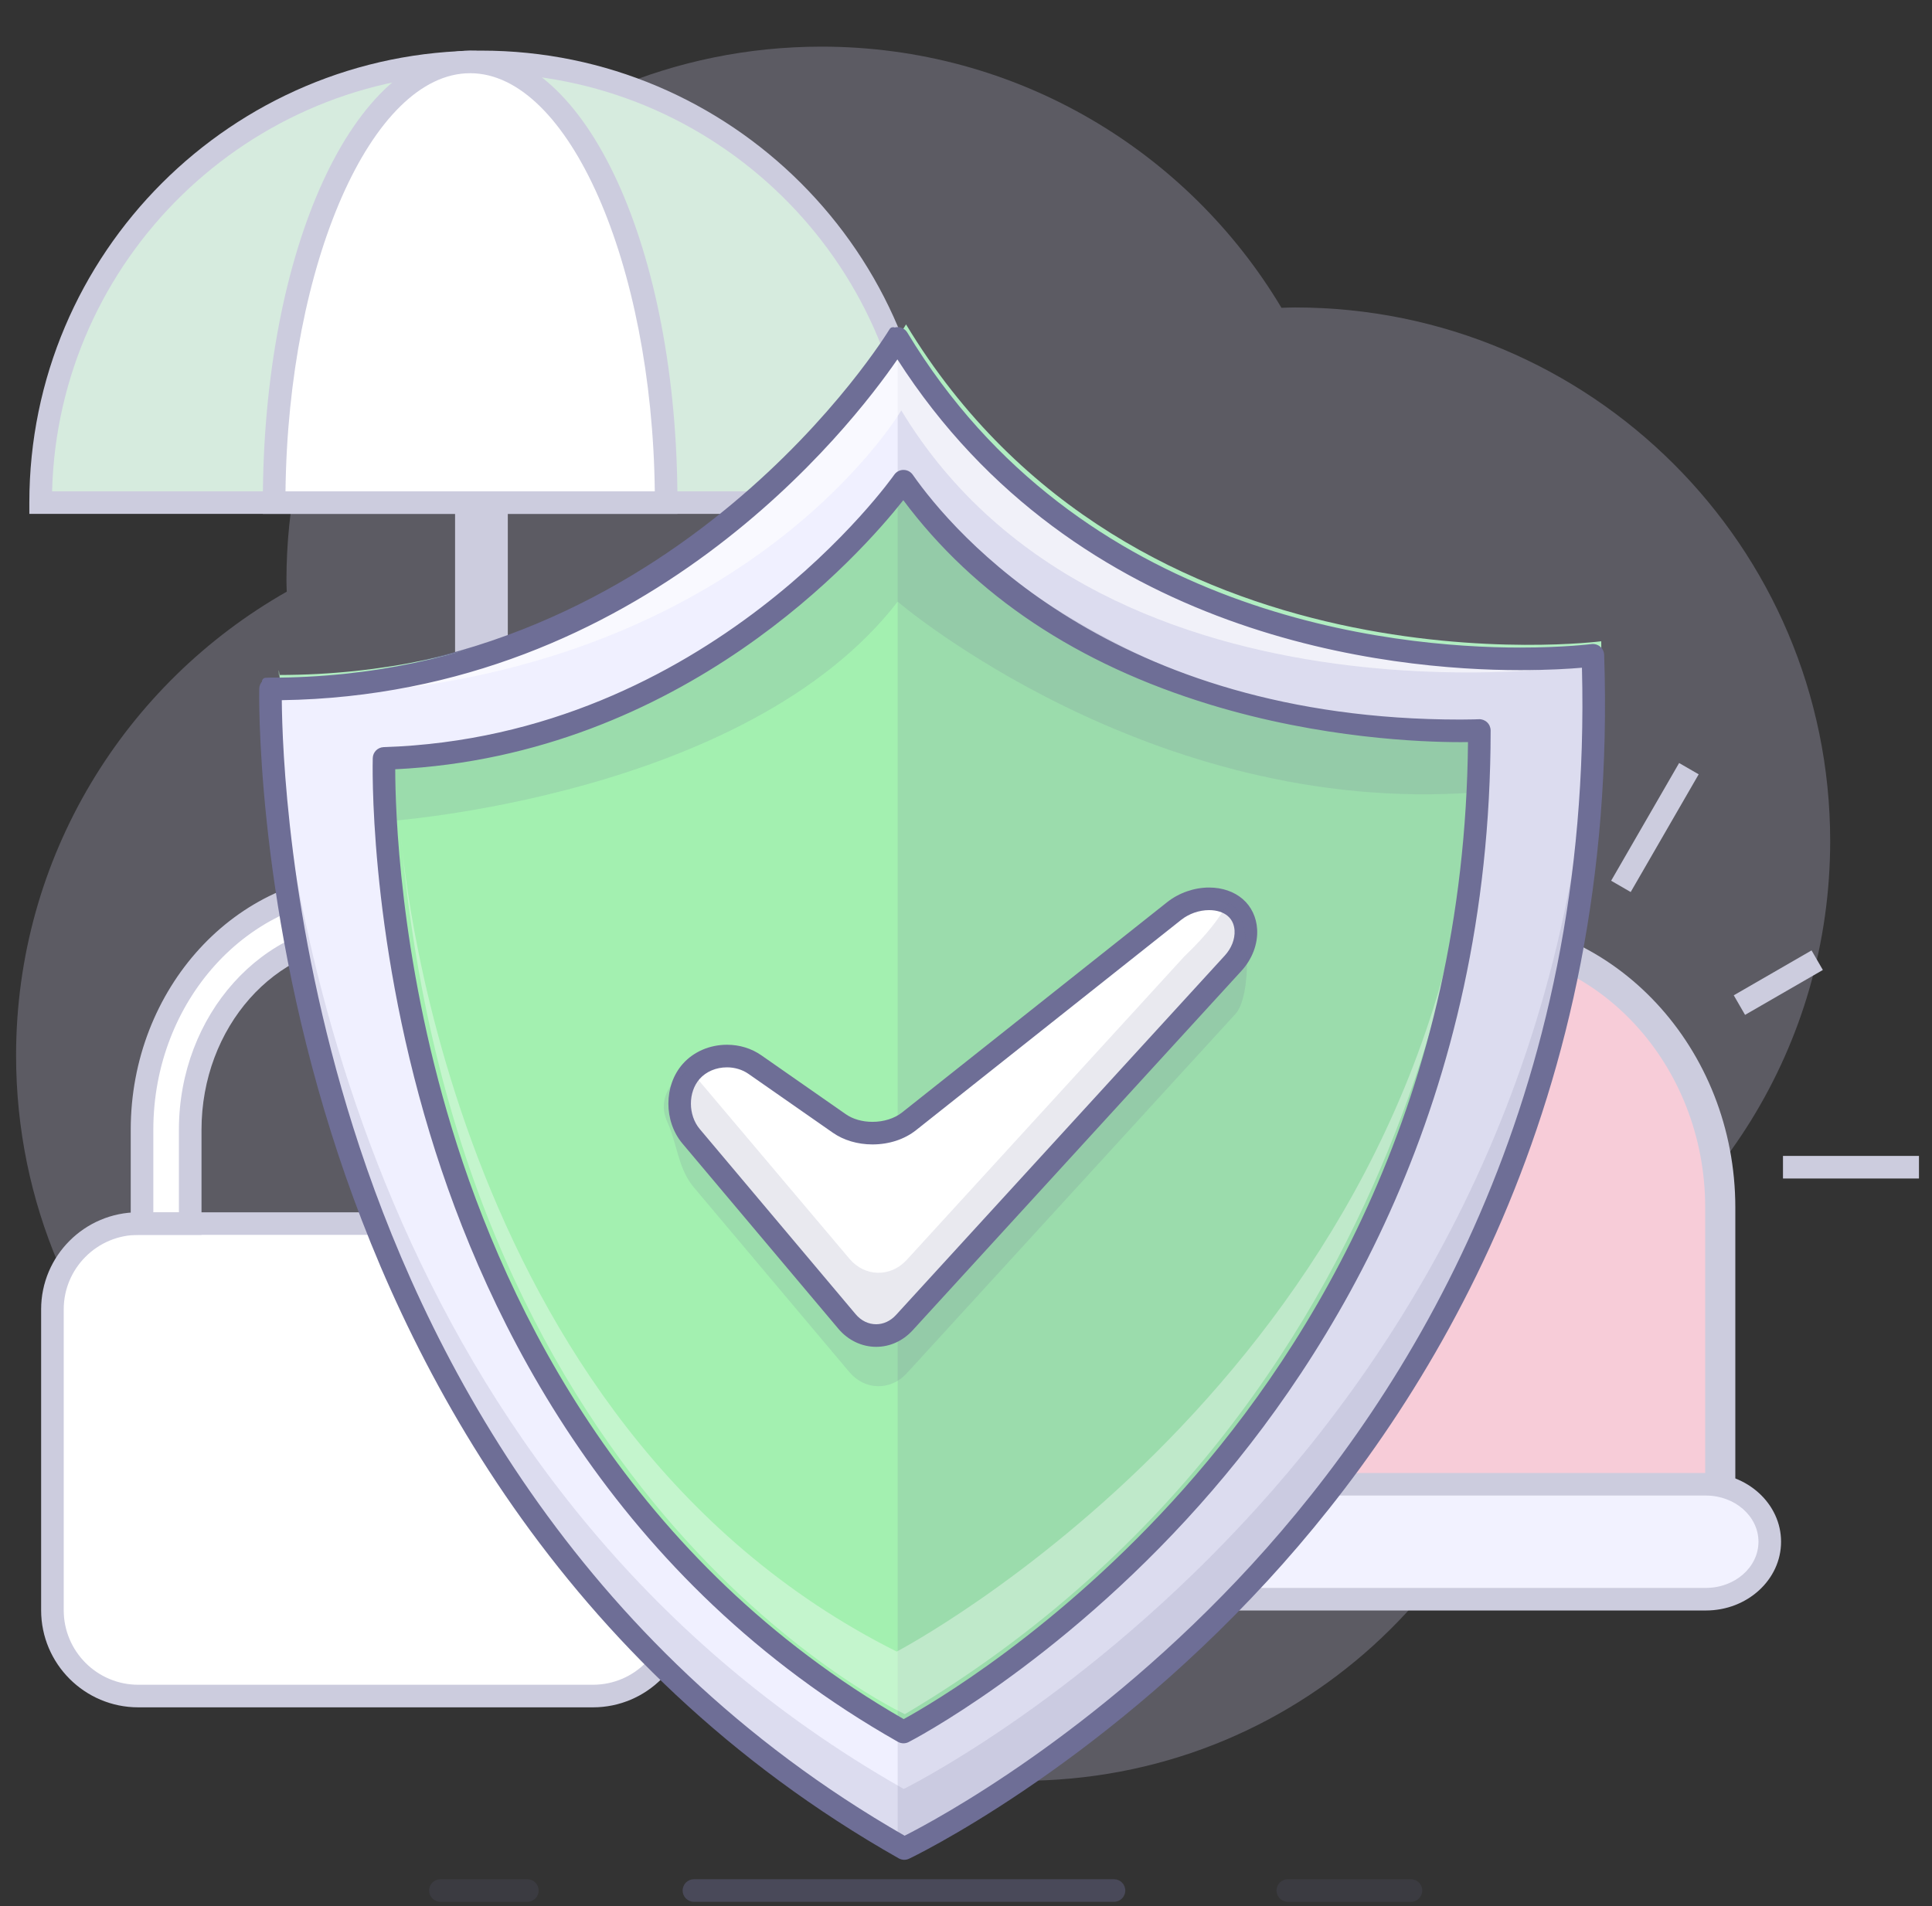<svg xml:space="preserve" style="enable-background:new 0 0 256.5 253.117;" viewBox="0 0 256.5 253.117" height="253.117px" width="256.5px" y="0px" x="0px" xmlns:xlink="http://www.w3.org/1999/xlink" xmlns="http://www.w3.org/2000/svg" id="Layer_1" version="1.1">
<rect x="0" y="0" width="256.5" height="253.117" fill="#333333" stroke="none"/>
<g id="Layer_3_2_">
	<path d="M242.982,111.691c0-39.136-31.803-70.86-71.03-70.86
		c-0.61,0-1.213,0.028-1.819,0.045c-12.386-20.762-35.095-34.682-61.072-34.682c-39.23,0-71.031,31.728-71.031,70.864
		c0,0.508,0.027,1.008,0.038,1.515C16.612,90.765,2.135,113.772,2.135,140.168c0,39.135,31.802,70.855,71.032,70.855
		c2.23,0,4.435-0.113,6.614-0.312c13.03,15.745,33.703,25.781,55.768,25.781c36.262,0,65.188-27.109,69.51-62.111
		C227.607,162.508,242.982,138.896,242.982,111.691z" style="opacity:0.3;fill:#BAB8D4;enable-background:new    ;"></path>
</g>
<g id="Layer_4">
	<g>
		<path d="M160.979,197.956v-37.595c0-20.01,15.168-36.38,33.705-36.38c18.539,0,33.705,16.371,33.705,36.38
			v37.595" style="fill:#E86D8F;"></path>
		<path d="M234.962,204.739c0,4.2-3.815,7.632-8.479,7.632h-63.596c-4.666,0-8.479-3.434-8.479-7.632
			c0-4.196,3.813-7.632,8.479-7.632h63.596C231.146,197.107,234.962,200.543,234.962,204.739z" style="fill:#FFFFFF;"></path>
		<path d="M160.979,197.956v-37.595
			c0-20.01,15.168-36.38,33.705-36.38c18.539,0,33.705,16.371,33.705,36.38v37.595" style="opacity:0.65;fill:#FFFFFF;enable-background:new    ;"></path>
		<path d="M230.389,197.956h-4v-37.595c0-18.957-14.223-34.38-31.705-34.38s-31.705,15.423-31.705,34.38
			v37.595h-4v-37.595c0-21.163,16.018-38.38,35.705-38.38s35.705,17.217,35.705,38.38V197.956z" style="fill:#CCCCDE;"></path>
		<g>
			<path d="M234.962,204.739c0,4.2-3.815,7.632-8.479,7.632h-63.596c-4.666,0-8.479-3.434-8.479-7.632
				c0-4.196,3.813-7.632,8.479-7.632h63.596C231.146,197.107,234.962,200.543,234.962,204.739z" style="fill:#F2F2FF;"></path>
			<path d="M226.482,213.871h-63.596c-5.503,0-9.979-4.097-9.979-9.132s4.477-9.132,9.979-9.132h63.596
				c5.503,0,9.979,4.097,9.979,9.132S231.985,213.871,226.482,213.871z M162.887,198.607c-3.849,0-6.979,2.751-6.979,6.132
				s3.131,6.132,6.979,6.132h63.596c3.849,0,6.979-2.751,6.979-6.132s-3.131-6.132-6.979-6.132H162.887z" style="fill:#CCCCDE;"></path>
		</g>
		<rect height="11.109" width="3" style="fill:#CCCCDE;" y="100.846" x="192.166"></rect>
		
			<rect height="3" width="18.053" style="fill:#CCCCDE;" transform="matrix(0.5 0.866 -0.866 0.5 178.987 -90.218)" y="108.406" x="158.602"></rect>
		
			<rect height="3" width="13.779" style="fill:#CCCCDE;" transform="matrix(0.832 0.554 -0.554 0.832 97.149 -61.769)" y="128.161" x="143.761"></rect>
		<rect height="3" width="18.053" style="fill:#CCCCDE;" y="153.504" x="132.564"></rect>
		<rect height="3" width="18.054" style="fill:#CCCCDE;" y="153.504" x="236.716"></rect>
		
			<rect height="11.927" width="3" style="fill:#CCCCDE;" transform="matrix(0.5 0.866 -0.866 0.5 231.051 -139.229)" y="124.535" x="234.612"></rect>
		
			<rect height="18.053" width="3" style="fill:#CCCCDE;" transform="matrix(0.866 0.5 -0.5 0.866 84.402 -95.136)" y="100.879" x="218.203"></rect>
	</g>
	<g>
		<path d="M90.118,213.838c0,6.266-5.126,11.395-11.392,11.395H18.352c-6.265,0-11.392-5.127-11.392-11.395
			v-39.954c0-6.266,5.126-11.392,11.392-11.392h60.374c6.265,0,11.392,5.126,11.392,11.392V213.838L90.118,213.838z" style="fill:#FFFFFF;"></path>
		<g>
			<path d="M25.253,162.492v-12.459c0-14.412,10.445-26.136,23.286-26.136
				c12.84,0,23.287,11.724,23.287,26.133v12.459h6.397V150.03c0-17.938-13.315-32.53-29.684-32.53
				c-16.367,0-29.683,14.594-29.683,32.533v12.459H25.253z" style="fill:#FFFFFF;"></path>
			<path d="M26.753,163.992h-9.397v-13.959c0-18.766,13.989-34.033,31.183-34.033
				c17.195,0,31.184,15.266,31.184,34.03v13.959h-9.397V150.03c0-13.583-9.773-24.633-21.787-24.633
				c-12.013,0-21.786,11.052-21.786,24.636V163.992z M20.356,160.992h3.397v-10.959c0-15.238,11.119-27.636,24.786-27.636
				c13.667,0,24.787,12.396,24.787,27.633v10.959h3.397V150.03c0-17.11-12.644-31.03-28.184-31.03
				c-15.54,0-28.183,13.922-28.183,31.033V160.992z" style="fill:#CCCCDE;"></path>
		</g>
		<path d="M78.726,226.732H18.352c-7.109,0-12.892-5.784-12.892-12.895v-39.954
			c0-7.108,5.783-12.892,12.892-12.892h60.374c7.109,0,12.892,5.783,12.892,12.892v39.954
			C91.618,220.948,85.835,226.732,78.726,226.732z M18.352,163.992c-5.455,0-9.892,4.438-9.892,9.892v39.954
			c0,5.456,4.438,9.895,9.892,9.895h60.374c5.455,0,9.892-4.438,9.892-9.895v-39.954c0-5.454-4.438-9.892-9.892-9.892H18.352z" style="fill:#CCCCDE;"></path>
	</g>
</g>
<g id="Layer_2">
	<g>
		<path d="M54.532,133.061c-7.105,0-12.886-4.79-12.886-10.677v-7.179c0-1.933,1.567-3.5,3.5-3.5
			s3.5,1.567,3.5,3.5v7.179c0,1.736,2.517,3.677,5.886,3.677c3.19,0,5.886-3.454,5.886-7.542V66.068c0-1.933,1.567-3.5,3.5-3.5
			s3.5,1.567,3.5,3.5v52.451C67.418,126.537,61.637,133.061,54.532,133.061z" style="fill:#CCCCDE;"></path>
	</g>
	<g>
		<path d="M122.442,66.745c0-32.321-26.202-58.523-58.524-58.523c-32.321,0-58.523,26.202-58.523,58.523
			H122.442z" style="fill:#D6EBDE;"></path>
		<path d="M123.942,68.245H3.895v-1.5c0-33.097,26.926-60.023,60.023-60.023
			c33.097,0,60.024,26.926,60.024,60.023V68.245z M6.915,65.245h114.008C120.125,34.492,94.86,9.722,63.918,9.722
			C32.976,9.722,7.711,34.492,6.915,65.245z" style="fill:#CCCCDE;"></path>
	</g>
	<g>
		<path d="M88.442,66.745c0-32.321-11.651-58.523-26.024-58.523c-14.372,0-26.023,26.202-26.023,58.523
			H88.442z" style="fill:#FFFFFF;"></path>
		<path d="M89.942,68.245H34.895v-1.5c0-33.658,12.089-60.023,27.523-60.023
			c15.434,0,27.524,26.365,27.524,60.023V68.245z M37.904,65.245h49.029C86.577,34.996,75.496,9.722,62.418,9.722
			C49.341,9.722,38.26,34.996,37.904,65.245z" style="fill:#CCCCDE;"></path>
	</g>
</g>
<g id="Layer_1_1_">
	<g style="display:none;" id="Layer_3_5_">
		<g style="display:inline;">
			<g>
				<path d="M84.16,142.542c0-11.563-10.059-20.936-22.467-20.936c-0.194,0-0.385,0.009-0.576,0.014
					c-3.917-6.134-11.102-10.245-19.318-10.245c-12.409,0-22.469,9.372-22.469,20.936c0,0.149,0.009,0.297,0.012,0.446
					c-6.785,3.603-11.365,10.399-11.365,18.198c0,11.562,10.059,20.934,22.468,20.934c0.705,0,1.403-0.033,2.092-0.094
					c4.122,4.65,10.358,7.617,17.335,7.617c11.471,0,20.925-8.01,22.293-18.35C79.297,157.555,84.16,150.579,84.16,142.542z" style="fill:#D7F7E4;"></path>
				<path d="M49.872,180.912c-6.895,0-13.393-2.749-17.95-7.568c-0.499,0.03-0.993,0.045-1.477,0.045
					c-13.216,0-23.968-10.063-23.968-22.434c0-7.768,4.328-14.997,11.357-19.076c0.247-12.173,10.902-22.004,23.964-22.004
					c8.091,0,15.716,3.9,20.112,10.232c13.116,0.11,23.749,10.131,23.749,22.435c0,8.109-4.626,15.515-12.127,19.506
					C71.687,172.857,61.662,180.912,49.872,180.912z M33.159,170.234l0.501,0.565c4.006,4.52,9.916,7.112,16.212,7.112
					c10.575,0,19.52-7.328,20.806-17.046l0.105-0.796l0.72-0.354c6.882-3.385,11.157-9.966,11.157-17.175
					c0-10.717-9.406-19.436-20.967-19.436c-0.115,0-0.229,0.004-0.344,0.008l-1.041,0.027l-0.456-0.714
					c-3.763-5.892-10.68-9.552-18.054-9.552c-11.562,0-20.969,8.719-20.969,19.436l0.029,1.339l-0.814,0.433
					c-6.519,3.461-10.568,9.927-10.568,16.873c0,10.716,9.406,19.434,20.968,19.434c0.637,0,1.296-0.029,1.961-0.088L33.159,170.234
					z" style="fill:#CCCCDE;"></path>
			</g>
			<path d="M61.314,120.853c-0.193,0-0.384,0.009-0.575,0.014
				c-3.141-4.918-8.383-8.534-14.573-9.775c4.898,1.229,9.023,4.208,11.558,8.175c0.165-0.004,2.416,3.886,2.583,3.886
				c10.648,0,15.601,5.738,15.601,15.66c0,6.896-2.583,11.291-8.704,14.302c-1.173,8.875-9.287,15.748-19.129,15.748
				c-5.99,0-11.34-2.544-14.877-6.533c-0.591,0.05-1.189,0.078-1.794,0.078c-10.649,0-19.013-5.048-19.013-14.968
				c0-6.683,2.99-9.973,8.432-13.938c-0.145-0.855-0.75-8.421,1.267-10.437c4.792-4.793,6.963-8.909,11.25-11.038
				c-8.414,3.025-14.385,10.627-14.385,19.536c0,0.147,0.009,0.299,0.012,0.446c-6.787,3.604-11.366,10.396-11.366,18.196
				c0,11.562,10.059,20.938,22.468,20.938c0.707,0,1.403-0.035,2.093-0.098c4.121,4.648,10.356,7.617,17.336,7.617
				c11.469,0,20.924-8.012,22.291-18.354c7.133-3.506,11.997-10.479,11.997-18.521C83.783,130.227,73.724,120.853,61.314,120.853z" style="opacity:0.1;fill:#6E6E96;enable-background:new    ;"></path>
			<g>
				<path d="M29.336,153.865c0,0,11.635,2.277,11.635,13.662c0,0,3.132,19.342-8.976,33.026h27.96
					c-0.277-0.387-24.422-32.644,2.449-51.815C46.016,158.107,29.336,153.865,29.336,153.865z" style="fill:#EDE3DA;"></path>
				<path d="M59.955,202.054h-31.29l2.207-2.494c11.477-12.972,8.648-31.607,8.619-31.794l-0.019-0.238
					c0-9.079-8.398-11.683-10.144-12.124c-0.238-0.053-0.362-0.084-0.362-0.084l0.658-2.926c0,0,0.139,0.026,0.39,0.089
					c0.935,0.203,4.231,0.841,8.802,0.841c5.724,0,14.333-1.021,22.844-5.887l1.616,2.522c-6.629,4.73-10.566,10.708-11.701,17.767
					c-2.416,15.023,8.336,30.229,9.57,31.913l1.748,2.386L59.955,202.054z M35.13,199.054h21.996
					c-3.446-5.395-10.641-18.573-8.514-31.805c0.804-4.999,2.848-9.499,6.1-13.452c-6.069,2.011-11.71,2.526-15.896,2.526
					c-0.463,0-0.915-0.006-1.352-0.018c2.655,2.276,4.974,5.786,5.007,11.104C42.731,169.146,44.9,185.741,35.13,199.054z" style="fill:#CCCCDE;"></path>
			</g>
			<g>
				<path d="M36.703,131.025" style="fill:#D57E58;"></path>
			</g>
			<path d="M55.43,153.833c0,0-17.654,22.793-4.085,46.722h8.611
				C59.955,200.555,42.04,175.518,55.43,153.833z" style="opacity:0.11;fill:#6E6E96;enable-background:new    ;"></path>
		</g>
		<g style="display:inline;">
			<g>
				<path d="M254,141.26c0-10.828-9.42-19.604-21.04-19.604c-0.183,0-0.36,0.008-0.539,0.013
					c-3.669-5.744-10.396-9.595-18.091-9.595c-11.62,0-21.041,8.777-21.041,19.604c0,0.141,0.009,0.279,0.012,0.418
					c-6.354,3.375-10.644,9.739-10.644,17.043c0,10.825,9.421,19.604,21.04,19.604c0.66,0,1.312-0.032,1.96-0.089
					c3.858,4.354,9.698,7.134,16.233,7.134c10.738,0,19.596-7.499,20.875-17.185C249.445,155.316,254,148.786,254,141.26z" style="fill:#D7F7E4;"></path>
				<path d="M221.891,177.288c-6.467,0-12.563-2.573-16.848-7.085c-0.458,0.027-0.902,0.04-1.346,0.04
					c-12.429,0-22.54-9.468-22.54-21.104c0-7.289,4.053-14.077,10.637-17.92c0.262-11.426,10.271-20.646,22.536-20.646
					c7.59,0,14.745,3.652,18.885,9.583c12.312,0.128,22.285,9.545,22.285,21.103c0,7.612-4.335,14.567-11.367,18.328
					C242.377,169.733,232.962,177.288,221.891,177.288z M206.279,167.094l0.501,0.565c3.733,4.213,9.241,6.629,15.11,6.629
					c9.857,0,18.192-6.827,19.388-15.881l0.105-0.795l0.72-0.354c6.413-3.156,10.396-9.286,10.396-15.998
					c0-9.982-8.766-18.104-19.54-18.104c-0.117,0-0.231,0.004-0.346,0.007l-1.001,0.028l-0.456-0.715
					c-3.508-5.491-9.955-8.902-16.827-8.902c-10.775,0-19.541,8.122-19.541,18.104l0.031,1.31l-0.815,0.433
					c-6.074,3.227-9.848,9.25-9.848,15.719c0,9.982,8.766,18.104,19.54,18.104c0.591,0,1.189-0.027,1.829-0.083L206.279,167.094z" style="fill:#CCCCDE;"></path>
			</g>
			<path d="M232.605,120.949c-0.184,0-0.358,0.008-0.539,0.012
				c-2.94-4.606-7.853-7.992-13.646-9.154c4.586,1.15,8.449,3.94,10.822,7.655c0.154-0.004,2.263,3.639,2.419,3.639
				c9.971,0,14.608,5.374,14.608,14.665c0,6.459-2.42,10.573-8.148,13.396c-1.1,8.311-8.698,14.742-17.914,14.742
				c-5.607,0-10.619-2.381-13.934-6.117c-0.557,0.047-1.112,0.072-1.682,0.072c-9.975,0-17.806-4.728-17.806-14.017
				c0-6.257,2.8-9.339,7.896-13.055c-0.138-0.806-0.701-7.885,1.188-9.772c4.485-4.488,6.521-8.343,10.535-10.337
				c-7.88,2.833-13.472,9.952-13.472,18.292c0,0.139,0.006,0.275,0.012,0.418c-6.354,3.373-10.646,9.736-10.646,17.041
				c0,10.824,9.421,19.604,21.041,19.604c0.661,0,1.313-0.032,1.959-0.088c3.859,4.354,9.699,7.133,16.234,7.133
				c10.739,0,19.594-7.5,20.875-17.187c6.68-3.285,11.231-9.813,11.231-17.342C253.646,129.727,244.227,120.949,232.605,120.949z" style="opacity:0.1;fill:#6E6E96;enable-background:new    ;"></path>
			<g>
				<path d="M202.66,151.861c0,0,10.896,2.133,10.896,12.797c0,0,2.934,18.109-8.406,30.927h26.184
					c-0.26-0.358-22.87-30.565,2.294-48.521C218.279,155.836,202.66,151.861,202.66,151.861z" style="fill:#EDE3DA;"></path>
				<path d="M231.334,197.085H201.82l2.207-2.494c10.744-12.145,8.077-29.519,8.049-29.692l-0.02-0.24
					c0-8.432-7.802-10.853-9.426-11.264c-0.225-0.05-0.341-0.08-0.341-0.08l0.658-2.925c0,0,0.132,0.024,0.369,0.084
					c0.876,0.19,3.955,0.786,8.226,0.786c5.348,0,13.39-0.954,21.341-5.498l1.615,2.523c-6.195,4.421-9.87,10.006-10.924,16.602
					c-2.247,14.071,7.8,28.223,8.952,29.79l1.758,2.389L231.334,197.085z M208.273,194.085h20.232
					c-3.271-5.141-9.861-17.346-7.893-29.672c0.735-4.605,2.589-8.76,5.534-12.422c-5.576,1.803-10.748,2.269-14.604,2.269
					c-0.344,0-0.681-0.004-1.009-0.011c2.417,2.149,4.489,5.412,4.522,10.291C215.305,166.203,217.305,181.631,208.273,194.085z" style="fill:#CCCCDE;"></path>
			</g>
			<g>
				<path d="M209.561,130.477" style="fill:#D57E58;"></path>
			</g>
			<path d="M227.096,151.833c0,0-16.531,21.345-3.824,43.752h8.063
				C231.333,195.585,214.557,172.139,227.096,151.833z" style="opacity:0.11;fill:#6E6E96;enable-background:new    ;"></path>
		</g>
		<g style="display:inline;">
			<g>
				<path d="M217.298,143.02c0-16.622-14.461-30.095-32.299-30.095c-0.278,0-0.554,0.012-0.828,0.019
					c-5.632-8.817-15.959-14.729-27.771-14.729c-17.838,0-32.301,13.475-32.301,30.096c0,0.215,0.014,0.429,0.018,0.646
					c-9.755,5.181-16.339,14.945-16.339,26.157c0,16.62,14.462,30.097,32.3,30.097c1.014,0,2.018-0.05,3.008-0.138
					c5.926,6.688,14.889,10.95,24.921,10.95c16.489,0,30.081-11.514,32.048-26.379C210.307,164.602,217.298,154.572,217.298,143.02z" style="fill:#D7F7E4;"></path>
				<path d="M168.007,197.523c-9.84,0-19.103-3.963-25.537-10.897c-0.815,0.057-1.617,0.085-2.392,0.085
					c-18.638,0-33.8-14.174-33.8-31.597c0-11.044,6.23-21.322,16.322-27.036c0.134-17.315,15.246-31.363,33.8-31.363
					c11.535,0,22.398,5.615,28.566,14.71c0.011,0,0.021,0,0.032,0c18.637,0,33.799,14.173,33.799,31.595
					c0,11.516-6.635,22.026-17.371,27.612C198.969,186.018,184.751,197.523,168.007,197.523z M143.707,183.513l0.502,0.565
					c5.881,6.639,14.555,10.445,23.798,10.445c15.531,0,28.669-10.78,30.561-25.075l0.105-0.796l0.72-0.354
					c10.119-4.978,16.405-14.664,16.405-25.279c0-15.768-13.816-28.595-30.799-28.595c-0.179,0-0.355,0.006-0.532,0.011
					l-1.104,0.028l-0.455-0.713c-5.531-8.658-15.688-14.037-26.507-14.037c-16.983,0-30.801,12.828-30.801,28.596
					c0,0.108,0.004,0.217,0.009,0.325l0.028,1.213l-0.815,0.434c-9.587,5.091-15.543,14.606-15.543,24.832
					c0,15.769,13.817,28.597,30.8,28.597c0.922,0,1.89-0.044,2.875-0.132L143.707,183.513z" style="fill:#CCCCDE;"></path>
			</g>
			<path d="M184.456,111.841c-0.276,0-0.552,0.012-0.827,0.019
				c-4.516-7.071-12.051-12.269-20.949-14.052c7.041,1.766,12.971,6.049,16.614,11.751c0.237-0.006,3.474,5.586,3.713,5.586
				c15.308,0,22.429,8.248,22.429,22.511c0,9.914-3.715,16.231-12.513,20.562c-1.687,12.754-13.353,22.635-27.5,22.635
				c-8.61,0-16.302-3.655-21.387-9.396c-0.851,0.071-1.71,0.114-2.58,0.114c-15.31,0-27.332-7.254-27.332-21.516
				c0-9.604,4.298-14.337,12.12-20.039c-0.209-1.234-1.077-12.104,1.82-15.002c6.89-6.89,10.011-12.808,16.174-15.868
				c-12.096,4.349-20.679,15.277-20.679,28.08c0,0.215,0.011,0.429,0.017,0.646c-9.756,5.178-16.34,14.947-16.34,26.156
				c0,16.621,14.461,30.097,32.3,30.097c1.017,0,2.017-0.049,3.008-0.135c5.925,6.688,14.89,10.948,24.922,10.948
				c16.487,0,30.078-11.515,32.046-26.379c10.254-5.043,17.244-15.069,17.244-26.623
				C216.756,125.314,202.295,111.841,184.456,111.841z" style="opacity:0.1;fill:#6E6E96;enable-background:new    ;"></path>
			<g>
				<path d="M138.484,159.296c0,0,16.727,3.272,16.727,19.644c0,0,4.504,27.806-12.904,47.479h40.195
					c-0.398-0.555-35.107-46.922,3.521-74.483C162.464,165.396,138.484,159.296,138.484,159.296z" style="fill:#EDE3DA;"></path>
				<path d="M182.502,227.919h-43.525l2.207-2.494c16.743-18.923,12.591-45.975,12.547-46.245l-0.02-0.24
					c0-13.557-12.515-17.422-15.086-18.071c-0.336-0.074-0.511-0.118-0.511-0.118l0.658-2.926c0,0,0.192,0.037,0.538,0.123
					c1.35,0.295,6.158,1.228,12.813,1.228c8.306,0,20.799-1.481,33.155-8.542l1.615,2.523c-9.683,6.909-15.433,15.65-17.091,25.981
					c-3.511,21.875,12.089,43.914,13.88,46.355l1.75,2.387L182.502,227.919z M145.496,224.919h34.145
					c-4.574-6.925-15.961-26.556-12.799-46.256c1.263-7.87,4.703-14.87,10.258-20.905c-9.522,3.547-18.479,4.417-24.976,4.417
					c-1.404,0-2.727-0.039-3.958-0.104c4.314,3.1,8.506,8.287,8.545,16.75C157.048,181.028,160.4,205.69,145.496,224.919z" style="fill:#CCCCDE;"></path>
			</g>
			<g>
				<path d="M149.077,126.465" style="fill:#D57E58;"></path>
			</g>
			<path d="M175.997,159.251c0,0-25.378,32.767-5.873,67.164h12.378
				C182.502,226.415,156.748,190.423,175.997,159.251z" style="opacity:0.11;fill:#6E6E96;enable-background:new    ;"></path>
		</g>
		<g style="display:inline;">
			<g>
				<path d="M145.461,144.131c0-13.645-11.873-24.707-26.517-24.707c-0.229,0-0.454,0.01-0.68,0.016
					c-4.624-7.239-13.102-12.092-22.8-12.092c-14.644,0-26.518,11.063-26.518,24.707c0,0.178,0.012,0.354,0.015,0.529
					c-8.01,4.251-13.414,12.271-13.414,21.477c0,13.646,11.872,24.707,26.518,24.707c0.832,0,1.655-0.041,2.469-0.106
					c4.864,5.485,12.224,8.985,20.46,8.985c13.537,0,24.695-9.45,26.309-21.653C139.721,161.85,145.461,153.617,145.461,144.131z" style="fill:#D7F7E4;"></path>
				<path d="M104.994,189.146c-8.109,0-15.748-3.248-21.079-8.938c-0.648,0.039-1.259,0.059-1.851,0.059
					c-15.449,0-28.018-11.757-28.018-26.207c0-9.119,5.111-17.604,13.401-22.354c0.2-14.291,12.691-25.858,28.016-25.858
					c9.509,0,18.468,4.606,23.595,12.076c15.396,0.059,27.902,11.793,27.902,26.207c0,9.511-5.454,18.196-14.288,22.848
					C130.576,179.672,118.825,189.146,104.994,189.146z M85.16,177.106l0.497,0.56c4.778,5.39,11.827,8.48,19.337,8.48
					c12.617,0,23.288-8.749,24.821-20.35l0.105-0.795l0.72-0.354c8.216-4.045,13.32-11.906,13.32-20.517
					c0-12.797-11.223-23.207-25.017-23.207c-0.145,0-0.287,0.005-0.429,0.009l-1.059,0.028L117,120.248
					c-4.492-7.031-12.744-11.399-21.536-11.399c-13.795,0-25.018,10.411-25.018,23.207l0.03,1.423l-0.812,0.432
					c-7.783,4.13-12.617,11.852-12.617,20.151c0,12.797,11.223,23.207,25.018,23.207c0.73,0,1.498-0.033,2.349-0.102L85.16,177.106z" style="fill:#CCCCDE;"></path>
			</g>
			<path d="M118.498,118.535c-0.228,0-0.452,0.009-0.679,0.015
				c-3.707-5.805-9.894-10.072-17.199-11.537c5.78,1.45,10.648,4.966,13.641,9.647c0.194-0.005,2.851,4.586,3.048,4.586
				c12.567,0,18.414,6.771,18.414,18.48c0,8.139-3.05,13.325-10.271,16.881c-1.384,10.472-10.961,18.584-22.576,18.584
				c-7.069,0-13.384-3.004-17.559-7.715c-0.698,0.061-1.404,0.096-2.118,0.096c-12.568,0-22.438-5.957-22.438-17.664
				c0-7.885,3.528-11.771,9.949-16.452c-0.171-1.015-0.884-9.938,1.496-12.316c5.655-5.657,8.218-10.515,13.277-13.028
				c-9.93,3.571-16.978,12.542-16.978,23.053c0,0.177,0.01,0.353,0.015,0.528c-8.011,4.25-13.415,12.271-13.415,21.477
				c0,13.645,11.873,24.706,26.518,24.706c0.834,0,1.655-0.04,2.469-0.108c4.864,5.488,12.224,8.988,20.461,8.988
				c13.536,0,24.693-9.451,26.311-21.656c8.418-4.141,14.158-12.371,14.158-21.854C145.016,129.598,133.143,118.535,118.498,118.535
				z" style="opacity:0.1;fill:#6E6E96;enable-background:new    ;"></path>
			<g>
				<path d="M80.757,157.494c0,0,13.731,2.688,13.731,16.128c0,0,3.697,22.823-10.595,38.978h33
					c-0.328-0.455-28.824-38.521,2.89-61.151C100.443,162.502,80.757,157.494,80.757,157.494z" style="fill:#EDE3DA;"></path>
				<path d="M116.893,214.1h-36.33l2.207-2.494c13.636-15.412,10.273-37.523,10.237-37.744l-0.019-0.239
					c0-10.926-10.094-14.049-12.179-14.576c-0.278-0.062-0.422-0.098-0.422-0.098l0.658-2.926c0,0,0.161,0.03,0.451,0.103
					c1.105,0.241,5.025,1.001,10.455,1.001c6.786,0,16.995-1.211,27.088-6.98l1.615,2.523c-7.892,5.632-12.577,12.753-13.924,21.167
					c-2.861,17.866,9.887,35.854,11.351,37.847l1.753,2.388L116.893,214.1z M87.055,211.1h26.991
					c-3.932-6.047-12.823-21.844-10.278-37.738c0.989-6.177,3.596-11.703,7.777-16.517c-7.478,2.623-14.465,3.281-19.595,3.281
					c-0.833,0-1.63-0.017-2.39-0.046c3.334,2.627,6.39,6.832,6.426,13.424C96.28,175.44,98.933,195.348,87.055,211.1z" style="fill:#CCCCDE;"></path>
			</g>
			<g>
				<path d="M89.453,130.541" style="fill:#D57E58;"></path>
			</g>
			<path d="M111.553,157.458c0,0-20.835,26.899-4.821,55.142h10.162
				C116.894,212.6,95.75,183.049,111.553,157.458z" style="opacity:0.11;fill:#6E6E96;enable-background:new    ;"></path>
		</g>
		<g style="display:inline;">
			<g>
				<path d="M252.684,168.268c0-12.345-10.74-22.35-23.988-22.35c-0.202,0-0.406,0.008-0.61,0.014
					c-4.187-6.549-11.854-10.938-20.625-10.938c-13.248,0-23.985,10.007-23.985,22.35c0,0.161,0.012,0.318,0.014,0.479
					c-7.244,3.849-12.135,11.104-12.135,19.431c0,12.348,10.736,22.354,23.985,22.354c0.753,0,1.497-0.039,2.229-0.104
					c4.4,4.969,11.062,8.135,18.512,8.135c12.245,0,22.339-8.553,23.799-19.593C247.49,184.295,252.684,176.85,252.684,168.268z" style="fill:#D7F7E4;"></path>
				<path d="M216.08,209.139c-7.354,0-14.28-2.938-19.127-8.084c-0.557,0.035-1.09,0.053-1.614,0.053
					c-14.053,0-25.485-10.7-25.485-23.854c0-8.272,4.622-15.974,12.125-20.309c0.228-12.967,11.571-23.451,25.481-23.451
					c8.62,0,16.746,4.166,21.42,10.925c13.97,0.093,25.304,10.756,25.304,23.849c0,8.632-4.936,16.519-12.936,20.763
					C239.308,200.55,228.636,209.139,216.08,209.139z M198.19,197.943l0.501,0.566c4.294,4.849,10.632,7.629,17.389,7.629
					c11.341,0,20.933-7.862,22.312-18.289l0.105-0.795l0.719-0.354c7.382-3.638,11.968-10.701,11.968-18.433
					c0-11.496-10.088-20.85-22.488-20.85c-0.146,0-0.294,0.005-0.441,0.009l-0.976,0.028l-0.457-0.716
					c-4.04-6.319-11.459-10.245-19.361-10.245c-12.398,0-22.485,9.354-22.485,20.85l0.024,1.375l-0.807,0.429
					c-6.994,3.716-11.339,10.654-11.339,18.106c0,11.499,10.087,20.854,22.485,20.854c0.664,0,1.351-0.032,2.098-0.098
					L198.19,197.943z" style="fill:#CCCCDE;"></path>
			</g>
			<path d="M228.292,145.111c-0.206,0-0.409,0.011-0.614,0.016
				c-3.354-5.251-8.949-9.111-15.558-10.438c5.229,1.312,9.633,4.492,12.339,8.728c0.175-0.004,2.579,4.149,2.757,4.149
				c11.368,0,16.655,6.123,16.655,16.718c0,7.362-2.757,12.055-9.291,15.271c-1.252,9.473-9.915,16.813-20.423,16.813
				c-6.396,0-12.106-2.72-15.884-6.979c-0.631,0.055-1.271,0.086-1.916,0.086c-11.368,0-20.299-5.389-20.299-15.979
				c0-7.135,3.189-10.646,9.002-14.885c-0.156-0.918-0.804-8.987,1.353-11.142c5.116-5.116,7.435-9.513,12.011-11.784
				c-8.98,3.229-15.357,11.346-15.357,20.854c0,0.159,0.013,0.316,0.017,0.479c-7.246,3.847-12.137,11.104-12.137,19.429
				c0,12.343,10.737,22.35,23.987,22.35c0.754,0,1.496-0.035,2.231-0.1c4.401,4.966,11.06,8.132,18.509,8.132
				c12.245,0,22.338-8.553,23.799-19.592c7.615-3.743,12.812-11.191,12.812-19.771C252.279,155.118,241.541,145.111,228.292,145.111
				z" style="opacity:0.1;fill:#6E6E96;enable-background:new    ;"></path>
			<g>
				<path d="M194.15,180.355c0,0,12.422,2.431,12.422,14.588c0,0,3.345,20.646-9.584,35.259h29.853
					c-0.296-0.41-26.073-34.847,2.615-55.317C211.96,184.887,194.15,180.355,194.15,180.355z" style="fill:#EDE3DA;"></path>
				<path d="M226.841,231.702h-33.183l2.207-2.494c12.288-13.89,9.258-33.826,9.227-34.026l-0.02-0.238
					c0-9.771-9.034-12.57-10.906-13.045c-0.254-0.056-0.386-0.089-0.386-0.089l0.658-2.926c0,0,0.148,0.028,0.414,0.095
					c0.999,0.218,4.531,0.9,9.425,0.9c6.122,0,15.33-1.092,24.435-6.296l1.615,2.522c-7.106,5.071-11.325,11.482-12.537,19.054
					c-2.579,16.108,8.921,32.332,10.241,34.129l1.754,2.389L226.841,231.702z M200.134,228.702h23.868
					c-3.634-5.641-11.454-19.779-9.175-34.017c0.872-5.444,3.125-10.332,6.725-14.611c-6.594,2.236-12.737,2.805-17.274,2.805
					c-0.6,0-1.179-0.009-1.737-0.026c2.908,2.41,5.497,6.182,5.532,11.973C208.345,196.638,210.695,214.473,200.134,228.702z" style="fill:#CCCCDE;"></path>
			</g>
			<g>
				<path d="M202.018,155.975" style="fill:#D57E58;"></path>
			</g>
			<path d="M222.01,180.322c0,0-18.847,24.334-4.361,49.88h9.192
				C226.841,230.202,207.714,203.473,222.01,180.322z" style="opacity:0.11;fill:#6E6E96;enable-background:new    ;"></path>
		</g>
		<g style="display:inline;">
			<g>
				<path d="M88.418,166.416c0-13.111-11.408-23.738-25.479-23.738c-0.22,0-0.436,0.008-0.653,0.014
					c-4.443-6.954-12.589-11.614-21.907-11.614c-14.071,0-25.48,10.629-25.48,23.737c0,0.17,0.011,0.336,0.015,0.507
					c-7.695,4.086-12.889,11.795-12.889,20.64c0,13.107,11.407,23.737,25.479,23.737c0.8,0,1.59-0.041,2.372-0.104
					c4.674,5.271,11.745,8.639,19.659,8.639c13.007,0,23.729-9.082,25.279-20.81C82.903,183.439,88.418,175.531,88.418,166.416z" style="fill:#D7F7E4;"></path>
				<path d="M49.535,209.732c-7.796,0-15.142-3.122-20.277-8.591c-0.62,0.038-1.198,0.057-1.754,0.057
					c-14.876,0-26.979-11.321-26.979-25.237c0-8.772,4.911-16.938,12.877-21.518c0.213-13.745,12.233-24.866,26.977-24.866
					c9.146,0,17.764,4.425,22.703,11.601c14.81,0.073,26.836,11.367,26.836,25.238c0,9.149-5.242,17.508-13.734,21.992
					C74.152,200.621,62.844,209.732,49.535,209.732z M30.501,198.038l0.497,0.561c4.583,5.169,11.339,8.134,18.537,8.134
					c12.094,0,22.322-8.386,23.792-19.506l0.105-0.795l0.719-0.354c7.875-3.878,12.767-11.412,12.767-19.661
					c0-12.263-10.757-22.238-23.979-22.238c-0.162,0-0.321,0.005-0.48,0.01l-0.98,0.026l-0.457-0.715
					c-4.304-6.737-12.214-10.922-20.643-10.922c-13.223,0-23.98,9.976-23.98,22.237l0.036,1.397l-0.817,0.435
					c-7.459,3.96-12.093,11.361-12.093,19.314c0,12.262,10.757,22.237,23.979,22.237c0.689,0,1.425-0.032,2.251-0.1L30.501,198.038z" style="fill:#CCCCDE;"></path>
			</g>
			<path d="M62.511,141.822c-0.219,0-0.435,0.01-0.652,0.015
				c-3.562-5.577-9.506-9.678-16.525-11.085c5.553,1.393,10.231,4.771,13.106,9.27c0.186-0.004,2.739,4.406,2.928,4.406
				c12.076,0,17.692,6.506,17.692,17.758c0,7.82-2.929,12.806-9.87,16.222c-1.33,10.063-10.531,17.854-21.693,17.854
				c-6.792,0-12.859-2.886-16.871-7.412c-0.67,0.058-1.348,0.092-2.035,0.092c-12.076,0-21.561-5.723-21.561-16.975
				c0-7.574,3.391-11.308,9.561-15.807c-0.165-0.975-0.85-9.549,1.437-11.836c5.435-5.434,7.896-10.103,12.758-12.516
				c-9.541,3.43-16.313,12.051-16.313,22.146c0,0.17,0.01,0.338,0.014,0.508c-7.696,4.084-12.889,11.792-12.889,20.639
				c0,13.106,11.407,23.735,25.479,23.735c0.801,0,1.591-0.039,2.373-0.104c4.674,5.272,11.745,8.639,19.659,8.639
				c13.006,0,23.728-9.081,25.278-20.809c8.089-3.979,13.604-11.892,13.604-21.002C87.991,152.449,76.583,141.822,62.511,141.822z" style="opacity:0.1;fill:#6E6E96;enable-background:new    ;"></path>
			<g>
				<path d="M26.248,179.256c0,0,13.193,2.583,13.193,15.496c0,0,3.553,21.932-10.179,37.45h31.707
					c-0.314-0.437-27.694-37.015,2.777-58.759C45.163,184.066,26.248,179.256,26.248,179.256z" style="fill:#EDE3DA;"></path>
				<path d="M60.969,233.702H25.932l2.207-2.494c13.083-14.784,9.855-36.005,9.821-36.217l-0.019-0.239
					c0-10.454-9.661-13.443-11.658-13.948c-0.266-0.059-0.405-0.094-0.405-0.094l0.658-2.926c0,0,0.155,0.029,0.434,0.099
					c1.061,0.231,4.819,0.96,10.029,0.96c6.514,0,16.314-1.163,26.002-6.701l1.616,2.522c-7.567,5.4-12.06,12.228-13.353,20.293
					c-2.748,17.136,9.488,34.414,10.893,36.328l1.751,2.388L60.969,233.702z M32.418,230.702h25.708
					c-3.81-5.884-12.263-21.012-9.824-36.22c0.941-5.872,3.401-11.134,7.34-15.726c-7.116,2.464-13.756,3.086-18.643,3.086
					c-0.734,0-1.44-0.014-2.115-0.038c3.159,2.54,6.021,6.566,6.057,12.829C41.226,196.521,43.755,215.578,32.418,230.702z" style="fill:#CCCCDE;"></path>
			</g>
			<g>
				<path d="M34.603,153.357" style="fill:#D57E58;"></path>
			</g>
			<path d="M55.838,179.221c0,0-20.02,25.848-4.633,52.981h9.764
				C60.969,232.202,40.654,203.811,55.838,179.221z" style="opacity:0.11;fill:#6E6E96;enable-background:new    ;"></path>
		</g>
	</g>
	<g style="display:none;" id="Layer_3_3_">
		<g style="display:inline;">
			<g>
				<path d="M85.16,142.542c0-11.563-10.059-20.936-22.467-20.936c-0.194,0-0.385,0.009-0.576,0.014
					c-3.917-6.134-11.102-10.245-19.318-10.245c-12.409,0-22.469,9.372-22.469,20.936c0,0.149,0.009,0.297,0.012,0.446
					c-6.785,3.603-11.365,10.399-11.365,18.198c0,11.562,10.059,20.934,22.468,20.934c0.705,0,1.403-0.033,2.092-0.094
					c4.122,4.65,10.358,7.617,17.335,7.617c11.471,0,20.925-8.01,22.293-18.35C80.297,157.555,85.16,150.579,85.16,142.542z" style="fill:#D7F7E4;"></path>
				<path d="M50.872,180.912c-6.895,0-13.393-2.749-17.95-7.568c-0.499,0.03-0.993,0.045-1.477,0.045
					c-13.216,0-23.968-10.063-23.968-22.434c0-7.768,4.328-14.997,11.357-19.076c0.247-12.173,10.902-22.004,23.964-22.004
					c8.091,0,15.716,3.9,20.112,10.232c13.116,0.11,23.749,10.131,23.749,22.435c0,8.109-4.626,15.515-12.127,19.506
					C72.687,172.857,62.662,180.912,50.872,180.912z M34.159,170.234l0.501,0.565c4.006,4.52,9.916,7.112,16.212,7.112
					c10.575,0,19.52-7.328,20.806-17.046l0.105-0.796l0.72-0.354c6.882-3.385,11.157-9.966,11.157-17.175
					c0-10.717-9.406-19.436-20.967-19.436c-0.115,0-0.229,0.004-0.344,0.008l-1.041,0.027l-0.456-0.714
					c-3.763-5.892-10.68-9.552-18.054-9.552c-11.562,0-20.969,8.719-20.969,19.436l0.029,1.339l-0.814,0.433
					c-6.519,3.461-10.568,9.927-10.568,16.873c0,10.716,9.406,19.434,20.968,19.434c0.637,0,1.296-0.029,1.961-0.088L34.159,170.234
					z" style="fill:#CCCCDE;"></path>
			</g>
			<path d="M62.314,120.853c-0.193,0-0.384,0.009-0.575,0.014
				c-3.141-4.918-8.383-8.534-14.573-9.775c4.898,1.229,9.023,4.208,11.558,8.175c0.165-0.004,2.416,3.886,2.583,3.886
				c10.648,0,15.601,5.738,15.601,15.66c0,6.896-2.583,11.291-8.704,14.302c-1.173,8.875-9.287,15.748-19.129,15.748
				c-5.99,0-11.34-2.544-14.877-6.534c-0.591,0.05-1.189,0.079-1.794,0.079c-10.649,0-19.013-5.048-19.013-14.968
				c0-6.683,2.99-9.973,8.432-13.938c-0.145-0.856-0.75-8.421,1.267-10.437c4.792-4.793,6.963-8.909,11.25-11.038
				c-8.414,3.025-14.385,10.627-14.385,19.535c0,0.148,0.009,0.299,0.012,0.447c-6.787,3.604-11.366,10.396-11.366,18.196
				c0,11.563,10.059,20.937,22.468,20.937c0.707,0,1.403-0.035,2.093-0.097c4.121,4.649,10.356,7.617,17.336,7.617
				c11.469,0,20.924-8.011,22.291-18.353c7.133-3.506,11.997-10.479,11.997-18.521C84.783,130.227,74.724,120.853,62.314,120.853z" style="opacity:0.1;fill:#6E6E96;enable-background:new    ;"></path>
			<g>
				<path d="M30.336,153.865c0,0,11.635,2.277,11.635,13.662c0,0,3.132,19.342-8.976,33.026h27.96
					c-0.277-0.386-24.422-32.643,2.449-51.815C47.016,158.107,30.336,153.865,30.336,153.865z" style="fill:#EDE3DA;"></path>
				<path d="M60.955,202.054h-31.29l2.207-2.494c11.477-12.972,8.648-31.607,8.619-31.794l-0.019-0.238
					c0-9.079-8.398-11.683-10.144-12.124c-0.238-0.053-0.362-0.084-0.362-0.084l0.658-2.926c0,0,0.139,0.026,0.39,0.089
					c0.935,0.203,4.231,0.841,8.802,0.841c5.724,0,14.333-1.021,22.844-5.887l1.616,2.522c-6.631,4.732-10.568,10.711-11.702,17.772
					c-2.414,15.032,8.338,30.225,9.572,31.908l1.75,2.387L60.955,202.054z M36.13,199.054h21.995
					c-3.447-5.393-10.639-18.562-8.514-31.798c0.803-5.002,2.847-9.504,6.102-13.459c-6.069,2.011-11.71,2.526-15.897,2.526
					c-0.463,0-0.915-0.006-1.352-0.018c2.655,2.276,4.974,5.786,5.007,11.104C43.731,169.146,45.9,185.741,36.13,199.054z" style="fill:#CCCCDE;"></path>
			</g>
			<g>
				<path d="M37.703,131.025" style="fill:#D57E58;"></path>
			</g>
			<path d="M56.43,153.833c0,0-17.654,22.793-4.085,46.722h8.611
				C60.955,200.555,43.04,175.518,56.43,153.833z" style="opacity:0.11;fill:#6E6E96;enable-background:new    ;"></path>
		</g>
		<g style="display:inline;">
			<g>
				<path d="M255,141.26c0-10.828-9.42-19.604-21.04-19.604c-0.183,0-0.36,0.008-0.539,0.013
					c-3.669-5.744-10.396-9.595-18.091-9.595c-11.62,0-21.041,8.777-21.041,19.604c0,0.141,0.009,0.279,0.012,0.418
					c-6.354,3.375-10.644,9.739-10.644,17.043c0,10.825,9.421,19.604,21.04,19.604c0.66,0,1.312-0.032,1.96-0.089
					c3.858,4.354,9.698,7.134,16.233,7.134c10.739,0,19.596-7.499,20.875-17.185C250.445,155.316,255,148.786,255,141.26z" style="fill:#D7F7E4;"></path>
				<path d="M222.891,177.288c-6.468,0-12.564-2.573-16.848-7.085c-0.458,0.027-0.902,0.04-1.346,0.04
					c-12.429,0-22.54-9.468-22.54-21.104c0-7.289,4.053-14.077,10.637-17.92c0.262-11.426,10.271-20.646,22.536-20.646
					c7.59,0,14.745,3.652,18.885,9.583c12.312,0.128,22.285,9.545,22.285,21.103c0,7.612-4.335,14.567-11.367,18.328
					C243.377,169.733,233.962,177.288,222.891,177.288z M207.279,167.094l0.501,0.565c3.732,4.213,9.24,6.629,15.11,6.629
					c9.857,0,18.192-6.827,19.388-15.881l0.105-0.795l0.72-0.354c6.413-3.156,10.396-9.286,10.396-15.998
					c0-9.982-8.766-18.104-19.54-18.104c-0.117,0-0.231,0.004-0.346,0.007l-1.001,0.028l-0.456-0.715
					c-3.508-5.491-9.955-8.902-16.827-8.902c-10.775,0-19.541,8.122-19.541,18.104l0.031,1.31l-0.815,0.433
					c-6.074,3.227-9.848,9.25-9.848,15.719c0,9.982,8.766,18.104,19.54,18.104c0.591,0,1.189-0.027,1.829-0.083L207.279,167.094z" style="fill:#CCCCDE;"></path>
			</g>
			<path d="M233.605,120.949c-0.183,0-0.358,0.008-0.539,0.012
				c-2.94-4.606-7.852-7.992-13.646-9.154c4.586,1.15,8.449,3.94,10.822,7.655c0.154-0.004,2.263,3.639,2.419,3.639
				c9.971,0,14.608,5.374,14.608,14.665c0,6.459-2.42,10.573-8.148,13.396c-1.1,8.31-8.698,14.743-17.914,14.743
				c-5.607,0-10.619-2.382-13.934-6.118c-0.556,0.047-1.112,0.072-1.681,0.072c-9.975,0-17.806-4.727-17.806-14.016
				c0-6.257,2.8-9.339,7.896-13.055c-0.138-0.805-0.701-7.885,1.188-9.772c4.486-4.488,6.521-8.343,10.535-10.337
				c-7.879,2.833-13.471,9.952-13.471,18.292c0,0.14,0.006,0.276,0.012,0.419c-6.355,3.372-10.646,9.736-10.646,17.04
				c0,10.825,9.42,19.604,21.041,19.604c0.661,0,1.313-0.032,1.959-0.088c3.859,4.354,9.699,7.133,16.234,7.133
				c10.74,0,19.594-7.5,20.875-17.186c6.68-3.285,11.232-9.814,11.232-17.343C254.646,129.727,245.227,120.949,233.605,120.949z" style="opacity:0.1;fill:#6E6E96;enable-background:new    ;"></path>
			<g>
				<path d="M203.66,151.861c0,0,10.896,2.133,10.896,12.797c0,0,2.934,18.109-8.406,30.927h26.184
					c-0.26-0.358-22.87-30.565,2.294-48.521C219.279,155.836,203.66,151.861,203.66,151.861z" style="fill:#EDE3DA;"></path>
				<path d="M232.334,197.085H202.82l2.207-2.494c10.744-12.145,8.077-29.519,8.049-29.692l-0.02-0.24
					c0-8.432-7.802-10.853-9.426-11.264c-0.225-0.05-0.341-0.08-0.341-0.08l0.658-2.925c0,0,0.132,0.024,0.369,0.084
					c0.876,0.19,3.955,0.786,8.226,0.786c5.348,0,13.39-0.954,21.341-5.498l1.615,2.523c-6.195,4.421-9.87,10.006-10.924,16.602
					c-2.247,14.071,7.8,28.223,8.952,29.79l1.758,2.389L232.334,197.085z M209.273,194.085h20.232
					c-3.271-5.141-9.861-17.346-7.893-29.672c0.735-4.605,2.589-8.76,5.534-12.422c-5.576,1.803-10.748,2.269-14.604,2.269
					c-0.344,0-0.681-0.004-1.009-0.011c2.417,2.149,4.489,5.412,4.522,10.291C216.305,166.203,218.305,181.631,209.273,194.085z" style="fill:#CCCCDE;"></path>
			</g>
			<g>
				<path d="M210.561,130.477" style="fill:#D57E58;"></path>
			</g>
			<path d="M228.096,151.833c0,0-16.531,21.345-3.824,43.752h8.063
				C232.333,195.585,215.557,172.139,228.096,151.833z" style="opacity:0.11;fill:#6E6E96;enable-background:new    ;"></path>
		</g>
		<g style="display:inline;">
			<g>
				<path d="M218.298,143.02c0-16.622-14.461-30.095-32.299-30.095c-0.278,0-0.554,0.012-0.828,0.019
					c-5.632-8.817-15.959-14.729-27.771-14.729c-17.838,0-32.301,13.475-32.301,30.096c0,0.215,0.014,0.429,0.018,0.646
					c-9.755,5.18-16.339,14.947-16.339,26.158c0,16.62,14.462,30.096,32.3,30.096c1.014,0,2.018-0.05,3.008-0.137
					c5.926,6.688,14.889,10.95,24.921,10.95c16.489,0,30.081-11.514,32.048-26.379C211.307,164.602,218.298,154.572,218.298,143.02z" style="fill:#D7F7E4;"></path>
				<path d="M169.007,197.523c-9.841,0-19.103-3.962-25.538-10.897c-0.817,0.056-1.619,0.084-2.391,0.084
					c-18.638,0-33.8-14.174-33.8-31.596c0-11.046,6.23-21.324,16.322-27.037c0.134-17.315,15.246-31.362,33.8-31.362
					c11.535,0,22.398,5.615,28.566,14.71c0.011,0,0.021,0,0.032,0c18.637,0,33.799,14.173,33.799,31.595
					c0,11.516-6.635,22.026-17.371,27.612C199.969,186.018,185.751,197.523,169.007,197.523z M144.708,183.513l0.501,0.565
					c5.881,6.639,14.555,10.445,23.798,10.445c15.531,0,28.669-10.78,30.561-25.075l0.105-0.796l0.72-0.354
					c10.119-4.978,16.405-14.664,16.405-25.279c0-15.768-13.816-28.595-30.799-28.595c-0.179,0-0.355,0.006-0.532,0.011
					l-1.104,0.028l-0.455-0.713c-5.531-8.658-15.688-14.037-26.507-14.037c-16.983,0-30.801,12.828-30.801,28.596
					c0,0.108,0.004,0.217,0.009,0.325l0.028,1.213l-0.815,0.433c-9.587,5.09-15.543,14.605-15.543,24.833
					c0,15.768,13.817,28.596,30.8,28.596c0.919,0,1.887-0.044,2.877-0.131L144.708,183.513z" style="fill:#CCCCDE;"></path>
			</g>
			<path d="M185.456,111.841c-0.276,0-0.552,0.012-0.827,0.019
				c-4.516-7.071-12.051-12.269-20.949-14.052c7.041,1.766,12.971,6.049,16.614,11.751c0.237-0.006,3.474,5.586,3.713,5.586
				c15.308,0,22.429,8.248,22.429,22.511c0,9.914-3.715,16.231-12.513,20.562c-1.687,12.754-13.353,22.635-27.5,22.635
				c-8.61,0-16.302-3.655-21.387-9.396c-0.851,0.071-1.71,0.114-2.58,0.114c-15.31,0-27.332-7.254-27.332-21.516
				c0-9.604,4.298-14.337,12.12-20.039c-0.209-1.234-1.077-12.104,1.82-15.002c6.89-6.89,10.011-12.808,16.174-15.868
				c-12.096,4.349-20.679,15.277-20.679,28.08c0,0.215,0.011,0.429,0.017,0.646c-9.756,5.178-16.34,14.948-16.34,26.157
				c0,16.62,14.461,30.096,32.3,30.096c1.017,0,2.017-0.049,3.008-0.135c5.925,6.688,14.89,10.948,24.922,10.948
				c16.487,0,30.078-11.515,32.046-26.379c10.254-5.043,17.244-15.069,17.244-26.623
				C217.756,125.314,203.295,111.841,185.456,111.841z" style="opacity:0.1;fill:#6E6E96;enable-background:new    ;"></path>
			<g>
				<path d="M139.484,159.296c0,0,16.727,3.272,16.727,19.644c0,0,4.504,27.805-12.904,47.479h40.195
					c-0.398-0.554-35.107-46.922,3.521-74.484C163.464,165.396,139.484,159.296,139.484,159.296z" style="fill:#EDE3DA;"></path>
				<path d="M183.502,227.918h-43.525l2.207-2.494c16.743-18.923,12.591-45.974,12.547-46.244l-0.02-0.24
					c0-13.557-12.514-17.422-15.086-18.071c-0.336-0.074-0.511-0.118-0.511-0.118l0.658-2.926c0,0,0.192,0.037,0.539,0.123
					c1.349,0.295,6.156,1.228,12.811,1.228c8.306,0,20.8-1.482,33.157-8.544l1.615,2.523c-9.684,6.91-15.435,15.653-17.092,25.988
					c-3.509,21.884,12.091,43.911,13.882,46.351l1.752,2.388L183.502,227.918z M146.496,224.918h34.144
					c-4.574-6.922-15.959-26.543-12.799-46.251c1.263-7.872,4.701-14.873,10.259-20.91c-9.523,3.547-18.48,4.418-24.978,4.418
					c-1.403,0-2.726-0.039-3.956-0.104c4.314,3.1,8.506,8.286,8.545,16.75C158.048,181.028,161.4,205.689,146.496,224.918z" style="fill:#CCCCDE;"></path>
			</g>
			<g>
				<path d="M150.077,126.465" style="fill:#D57E58;"></path>
			</g>
			<path d="M176.997,159.251c0,0-25.378,32.767-5.873,67.164h12.378
				C183.502,226.415,157.748,190.423,176.997,159.251z" style="opacity:0.11;fill:#6E6E96;enable-background:new    ;"></path>
		</g>
		<g style="display:inline;">
			<g>
				<path d="M146.461,144.131c0-13.645-11.873-24.707-26.517-24.707c-0.229,0-0.454,0.01-0.68,0.016
					c-4.624-7.239-13.102-12.092-22.8-12.092c-14.644,0-26.518,11.063-26.518,24.707c0,0.178,0.012,0.354,0.015,0.529
					c-8.01,4.251-13.414,12.271-13.414,21.477c0,13.646,11.872,24.707,26.518,24.707c0.832,0,1.655-0.041,2.469-0.107
					c4.864,5.486,12.224,8.986,20.46,8.986c13.537,0,24.695-9.45,26.309-21.654C140.721,161.85,146.461,153.617,146.461,144.131z" style="fill:#D7F7E4;"></path>
				<path d="M105.994,189.146c-8.109,0-15.747-3.249-21.078-8.938c-0.646,0.04-1.257,0.06-1.851,0.06
					c-15.449,0-28.018-11.757-28.018-26.207c0-9.119,5.111-17.604,13.401-22.354c0.2-14.291,12.691-25.858,28.016-25.858
					c9.509,0,18.468,4.606,23.595,12.076c15.396,0.059,27.902,11.793,27.902,26.207c0,9.512-5.454,18.196-14.288,22.847
					C131.576,179.672,119.825,189.146,105.994,189.146z M86.159,177.104l0.498,0.561c4.778,5.39,11.827,8.481,19.337,8.481
					c12.617,0,23.288-8.749,24.821-20.351l0.105-0.796l0.72-0.354c8.216-4.044,13.32-11.904,13.32-20.516
					c0-12.797-11.223-23.207-25.017-23.207c-0.145,0-0.287,0.005-0.429,0.009l-1.059,0.028L118,120.248
					c-4.492-7.031-12.744-11.399-21.536-11.399c-13.795,0-25.018,10.411-25.018,23.207l0.03,1.423l-0.812,0.432
					c-7.783,4.13-12.617,11.852-12.617,20.151c0,12.797,11.223,23.207,25.018,23.207c0.734,0,1.502-0.033,2.347-0.103
					L86.159,177.104z" style="fill:#CCCCDE;"></path>
			</g>
			<path d="M119.498,118.535c-0.228,0-0.452,0.009-0.679,0.015
				c-3.707-5.805-9.894-10.072-17.199-11.537c5.78,1.45,10.648,4.966,13.641,9.647c0.194-0.005,2.851,4.586,3.048,4.586
				c12.567,0,18.414,6.771,18.414,18.48c0,8.139-3.05,13.325-10.271,16.881c-1.384,10.472-10.961,18.584-22.576,18.584
				c-7.069,0-13.384-3.004-17.559-7.715c-0.698,0.061-1.404,0.096-2.118,0.096c-12.568,0-22.438-5.957-22.438-17.664
				c0-7.885,3.528-11.771,9.949-16.452c-0.171-1.015-0.884-9.938,1.496-12.316c5.655-5.657,8.218-10.515,13.277-13.028
				c-9.93,3.571-16.978,12.542-16.978,23.053c0,0.177,0.01,0.353,0.015,0.528c-8.011,4.25-13.415,12.271-13.415,21.477
				c0,13.645,11.873,24.706,26.518,24.706c0.834,0,1.655-0.04,2.469-0.108c4.864,5.488,12.224,8.988,20.461,8.988
				c13.536,0,24.693-9.451,26.311-21.656c8.418-4.141,14.158-12.371,14.158-21.854C146.016,129.598,134.143,118.535,119.498,118.535
				z" style="opacity:0.1;fill:#6E6E96;enable-background:new    ;"></path>
			<g>
				<path d="M81.757,157.494c0,0,13.731,2.688,13.731,16.128c0,0,3.697,22.823-10.595,38.978h33
					c-0.328-0.455-28.824-38.521,2.89-61.151C101.443,162.502,81.757,157.494,81.757,157.494z" style="fill:#EDE3DA;"></path>
				<path d="M117.893,214.1h-36.33l2.207-2.494c13.636-15.412,10.273-37.523,10.237-37.744l-0.019-0.239
					c0-10.926-10.094-14.049-12.179-14.576c-0.278-0.062-0.422-0.098-0.422-0.098l0.658-2.926c0,0,0.161,0.03,0.451,0.103
					c1.105,0.241,5.025,1.001,10.455,1.001c6.786,0,16.995-1.211,27.088-6.98l1.615,2.523c-7.892,5.632-12.577,12.753-13.924,21.167
					c-2.861,17.866,9.887,35.854,11.351,37.847l1.753,2.388L117.893,214.1z M88.055,211.1h26.991
					c-3.932-6.047-12.823-21.844-10.278-37.738c0.989-6.177,3.596-11.703,7.777-16.517c-7.478,2.623-14.465,3.281-19.595,3.281
					c-0.833,0-1.63-0.017-2.39-0.046c3.334,2.627,6.39,6.832,6.426,13.424C97.28,175.44,99.933,195.348,88.055,211.1z" style="fill:#CCCCDE;"></path>
			</g>
			<g>
				<path d="M90.453,130.541" style="fill:#D57E58;"></path>
			</g>
			<path d="M112.553,157.458c0,0-20.835,26.899-4.821,55.142h10.162
				C117.894,212.6,96.75,183.049,112.553,157.458z" style="opacity:0.11;fill:#6E6E96;enable-background:new    ;"></path>
		</g>
		<g style="display:inline;">
			<g>
				<path d="M253.684,168.268c0-12.345-10.74-22.35-23.988-22.35c-0.203,0-0.407,0.008-0.611,0.014
					c-4.186-6.549-11.854-10.938-20.625-10.938c-13.248,0-23.986,10.007-23.986,22.35c0,0.161,0.012,0.318,0.014,0.479
					c-7.244,3.848-12.135,11.104-12.135,19.43c0,12.347,10.737,22.353,23.986,22.353c0.753,0,1.497-0.039,2.23-0.103
					c4.4,4.967,11.061,8.133,18.511,8.133c12.245,0,22.339-8.551,23.799-19.591C248.49,184.295,253.684,176.85,253.684,168.268z" style="fill:#D7F7E4;"></path>
				<path d="M217.079,209.136c-7.354,0-14.279-2.937-19.126-8.083c-0.561,0.035-1.094,0.053-1.615,0.053
					c-14.053,0-25.486-10.7-25.486-23.853c0-8.272,4.623-15.974,12.125-20.308c0.229-12.968,11.571-23.451,25.482-23.451
					c8.621,0,16.747,4.165,21.42,10.925c13.971,0.092,25.305,10.755,25.305,23.849c0,8.633-4.937,16.52-12.938,20.762
					C240.307,200.548,229.635,209.136,217.079,209.136z M199.19,197.943l0.501,0.564c4.294,4.848,10.632,7.628,17.388,7.628
					c11.341,0,20.933-7.862,22.312-18.287l0.105-0.795l0.719-0.354c7.383-3.637,11.969-10.699,11.969-18.432
					c0-11.496-10.088-20.85-22.488-20.85c-0.147,0-0.295,0.005-0.442,0.01l-0.976,0.027l-0.457-0.716
					c-4.039-6.319-11.458-10.245-19.361-10.245c-12.399,0-22.486,9.354-22.486,20.85l0.024,1.375l-0.807,0.43
					c-6.994,3.714-11.339,10.651-11.339,18.104c0,11.498,10.087,20.853,22.486,20.853c0.66,0,1.348-0.031,2.102-0.097
					L199.19,197.943z" style="fill:#CCCCDE;"></path>
			</g>
			<path d="M229.292,145.111c-0.206,0-0.409,0.011-0.614,0.016
				c-3.354-5.251-8.949-9.111-15.558-10.438c5.229,1.312,9.633,4.492,12.339,8.728c0.175-0.004,2.579,4.149,2.757,4.149
				c11.368,0,16.655,6.123,16.655,16.718c0,7.362-2.757,12.055-9.291,15.271c-1.252,9.473-9.915,16.813-20.423,16.813
				c-6.396,0-12.106-2.72-15.884-6.979c-0.631,0.055-1.271,0.086-1.916,0.086c-11.368,0-20.299-5.389-20.299-15.979
				c0-7.135,3.19-10.646,9.002-14.885c-0.156-0.918-0.803-8.987,1.353-11.141c5.116-5.117,7.435-9.513,12.011-11.785
				c-8.98,3.229-15.357,11.347-15.357,20.854c0,0.159,0.012,0.317,0.016,0.479c-7.246,3.846-12.137,11.103-12.137,19.428
				c0,12.343,10.738,22.35,23.988,22.35c0.754,0,1.496-0.035,2.231-0.1c4.401,4.966,11.06,8.132,18.509,8.132
				c12.245,0,22.338-8.552,23.799-19.591c7.615-3.744,12.811-11.192,12.811-19.771C253.279,155.118,242.541,145.111,229.292,145.111
				z" style="opacity:0.1;fill:#6E6E96;enable-background:new    ;"></path>
			<g>
				<path d="M195.15,180.355c0,0,12.422,2.431,12.422,14.588c0,0,3.345,20.646-9.584,35.259h29.853
					c-0.296-0.41-26.073-34.847,2.615-55.317C212.96,184.887,195.15,180.355,195.15,180.355z" style="fill:#EDE3DA;"></path>
				<path d="M227.841,231.702h-33.183l2.207-2.494c12.288-13.89,9.258-33.826,9.227-34.026l-0.02-0.238
					c0-9.771-9.034-12.57-10.906-13.045c-0.254-0.056-0.386-0.089-0.386-0.089l0.658-2.926c0,0,0.148,0.028,0.414,0.095
					c0.999,0.218,4.531,0.9,9.425,0.9c6.122,0,15.33-1.092,24.435-6.296l1.615,2.522c-7.106,5.071-11.325,11.482-12.537,19.054
					c-2.579,16.108,8.921,32.332,10.241,34.129l1.754,2.389L227.841,231.702z M201.134,228.702h23.868
					c-3.634-5.641-11.454-19.779-9.175-34.017c0.872-5.444,3.125-10.332,6.725-14.611c-6.594,2.236-12.737,2.805-17.274,2.805
					c-0.6,0-1.179-0.009-1.737-0.026c2.908,2.41,5.497,6.182,5.532,11.973C209.345,196.638,211.695,214.473,201.134,228.702z" style="fill:#CCCCDE;"></path>
			</g>
			<g>
				<path d="M203.018,155.975" style="fill:#D57E58;"></path>
			</g>
			<path d="M223.01,180.322c0,0-18.847,24.334-4.361,49.88h9.192
				C227.841,230.202,208.714,203.473,223.01,180.322z" style="opacity:0.11;fill:#6E6E96;enable-background:new    ;"></path>
		</g>
		<g style="display:inline;">
			<g>
				<path d="M89.418,166.416c0-13.111-11.408-23.738-25.479-23.738c-0.22,0-0.436,0.008-0.653,0.014
					c-4.443-6.954-12.589-11.615-21.907-11.615c-14.071,0-25.48,10.629-25.48,23.738c0,0.17,0.011,0.336,0.015,0.507
					c-7.695,4.086-12.889,11.795-12.889,20.639c0,13.108,11.407,23.738,25.479,23.738c0.8,0,1.59-0.041,2.372-0.105
					c4.674,5.273,11.745,8.64,19.659,8.64c13.007,0,23.729-9.082,25.279-20.81C83.903,183.439,89.418,175.531,89.418,166.416z" style="fill:#D7F7E4;"></path>
				<path d="M50.535,209.732c-7.797,0-15.143-3.122-20.277-8.591c-0.617,0.038-1.196,0.057-1.754,0.057
					c-14.876,0-26.979-11.322-26.979-25.238c0-8.772,4.911-16.937,12.877-21.517c0.213-13.746,12.233-24.867,26.977-24.867
					c9.146,0,17.763,4.425,22.703,11.602c14.81,0.073,26.836,11.367,26.836,25.238c0,9.149-5.242,17.508-13.734,21.992
					C75.152,200.621,63.844,209.732,50.535,209.732z M31.501,198.036l0.498,0.562c4.582,5.17,11.338,8.135,18.537,8.135
					c12.094,0,22.322-8.386,23.792-19.506l0.105-0.795l0.719-0.354c7.875-3.878,12.767-11.412,12.767-19.661
					c0-12.263-10.757-22.238-23.979-22.238c-0.162,0-0.321,0.005-0.48,0.01l-0.98,0.026l-0.457-0.715
					c-4.305-6.737-12.215-10.923-20.643-10.923c-13.223,0-23.98,9.976-23.98,22.238l0.036,1.397l-0.817,0.435
					c-7.459,3.96-12.093,11.36-12.093,19.313c0,12.263,10.757,22.238,23.979,22.238c0.693,0,1.429-0.033,2.249-0.101L31.501,198.036
					z" style="fill:#CCCCDE;"></path>
			</g>
			<path d="M63.511,141.822c-0.219,0-0.435,0.01-0.652,0.015
				c-3.562-5.577-9.506-9.678-16.525-11.085c5.553,1.393,10.231,4.771,13.106,9.27c0.186-0.004,2.739,4.406,2.928,4.406
				c12.076,0,17.692,6.506,17.692,17.758c0,7.82-2.929,12.806-9.87,16.222c-1.33,10.063-10.531,17.854-21.693,17.854
				c-6.792,0-12.859-2.886-16.871-7.412c-0.67,0.058-1.348,0.092-2.035,0.092c-12.076,0-21.561-5.723-21.561-16.975
				c0-7.574,3.391-11.308,9.561-15.807c-0.165-0.975-0.85-9.549,1.437-11.836c5.435-5.434,7.896-10.103,12.758-12.516
				c-9.541,3.43-16.313,12.051-16.313,22.147c0,0.17,0.01,0.338,0.014,0.508c-7.696,4.084-12.889,11.792-12.889,20.638
				c0,13.107,11.407,23.736,25.479,23.736c0.801,0,1.591-0.039,2.373-0.104c4.674,5.272,11.745,8.638,19.659,8.638
				c13.006,0,23.728-9.081,25.278-20.808c8.089-3.979,13.604-11.892,13.604-21.002C88.991,152.449,77.583,141.822,63.511,141.822z" style="opacity:0.1;fill:#6E6E96;enable-background:new    ;"></path>
			<g>
				<path d="M27.248,179.256c0,0,13.193,2.583,13.193,15.496c0,0,3.553,21.932-10.179,37.45h31.707
					c-0.314-0.437-27.694-37.015,2.777-58.759C46.163,184.066,27.248,179.256,27.248,179.256z" style="fill:#EDE3DA;"></path>
				<path d="M61.969,233.702H26.932l2.207-2.494c13.083-14.784,9.855-36.005,9.821-36.217l-0.019-0.239
					c0-10.454-9.661-13.443-11.658-13.948c-0.266-0.059-0.405-0.094-0.405-0.094l0.658-2.926c0,0,0.155,0.029,0.434,0.099
					c1.061,0.231,4.819,0.96,10.029,0.96c6.514,0,16.314-1.163,26.002-6.701l1.616,2.522c-7.567,5.4-12.06,12.228-13.353,20.293
					c-2.748,17.136,9.488,34.414,10.893,36.328l1.751,2.388L61.969,233.702z M33.418,230.702h25.708
					c-3.81-5.884-12.263-21.012-9.824-36.22c0.941-5.872,3.401-11.134,7.34-15.726c-7.116,2.464-13.756,3.086-18.643,3.086
					c-0.734,0-1.44-0.014-2.115-0.038c3.159,2.54,6.021,6.566,6.057,12.829C42.226,196.521,44.755,215.578,33.418,230.702z" style="fill:#CCCCDE;"></path>
			</g>
			<g>
				<path d="M35.603,153.357" style="fill:#D57E58;"></path>
			</g>
			<path d="M56.838,179.221c0,0-20.02,25.848-4.633,52.981h9.764
				C61.969,232.202,41.654,203.811,56.838,179.221z" style="opacity:0.11;fill:#6E6E96;enable-background:new    ;"></path>
		</g>
	</g>
	<rect height="35.68" width="3" style="fill:#6E6E96;" y="74.198" x="95.437"></rect>
	<rect height="35.68" width="3" style="fill:#6E6E96;" y="109.079" x="129.411"></rect>
	<rect height="35.68" width="3" style="fill:#6E6E96;" y="109.079" x="64.025"></rect>
	<rect height="23.708" width="4.167" style="opacity:0.15;fill:#FFFFFF;enable-background:new    ;" y="114.801" x="125.142"></rect>
	<rect height="23.708" width="4.808" style="opacity:0.15;fill:#6E6E96;enable-background:new    ;" y="114.801" x="187.964"></rect>
	<g>
		<path d="M118.542,43.955c0,0-27.752,46.553-83.259,46.553c0,0-3.583,104.746,83.259,153.986
			c0,0,92.3-44.764,92.3-158.462C210.841,86.032,148.827,94.088,118.542,43.955z" style="fill:#A3F0B0;"></path>
		<path d="M118.542,244.994c-0.085,0-0.17-0.021-0.247-0.065c-45.002-25.517-65.312-66.151-74.426-95.746
			c-9.87-32.051-9.095-58.429-9.085-58.692c0.009-0.27,0.23-0.483,0.5-0.483c54.591,0,82.553-45.846,82.829-46.309
			c0.09-0.151,0.252-0.244,0.428-0.244c0.184-0.045,0.339,0.091,0.43,0.242c23.07,38.189,65.18,42.312,82.215,42.312
			c5.849,0,9.442-0.453,9.592-0.473c0.142-0.014,0.286,0.026,0.395,0.121c0.107,0.095,0.17,0.232,0.17,0.375
			c0,58.893-25.167,98.961-46.28,122.204c-22.875,25.184-46.07,36.596-46.301,36.708
			C118.691,244.978,118.617,244.994,118.542,244.994z M35.773,91.006c-0.055,3.716-0.035,28.392,9.062,57.915
			c9.047,29.36,29.177,69.65,73.722,95.007c2.486-1.261,24.275-12.694,45.792-36.395c20.915-23.036,45.833-62.691,45.991-120.941
			c-1.251,0.131-4.505,0.417-9.155,0.417c-17.102,0-59.23-4.121-82.651-42.106C114.774,50.694,86.895,90.75,35.773,91.006z" style="fill:#6E6E96;"></path>
	</g>
	<path d="M120.289,57.93c28.643,44.92,86.164,32.984,92.299,32.338c0.355-4.833,0,0,0-5.109
		c0,0-62.014,8.056-92.299-42.078c0,0-27.753,46.554-83.26,46.554c0,0-0.189-3.409,0.591,5.819
		C97.398,99.792,120.289,57.93,120.289,57.93z" style="fill:#B0EDC1;"></path>
	<path d="M119.177,44.94c0,0-27.752,46.554-83.259,46.554c0,0-2.71,104.747,84.133,153.984
		c0,0,95.262-44.763,91.426-158.46C211.477,87.017,149.462,95.073,119.177,44.94z M119.952,230.009
		C48.02,189.225,50.988,100.717,50.988,100.717c44.538-1.438,68.964-36.812,68.964-36.812c25.084,35.832,76.448,33.104,76.45,33.104
		C196.402,191.186,119.952,230.009,119.952,230.009z" style="fill:#F0F0FF;"></path>
	<path d="M119.177,43.979v200.539c0,0,98.072-47.442,92.3-158.461
		C211.477,86.056,145.614,93.704,119.177,43.979z" style="opacity:0.15;fill:#6E6E96;enable-background:new    ;"></path>
	<path d="M147.898,252.559H92.128c-0.829,0-1.5-0.672-1.5-1.5
		s0.671-1.5,1.5-1.5h55.771c0.828,0,1.5,0.672,1.5,1.5S148.727,252.559,147.898,252.559z" style="opacity:0.38;fill:#6E6E96;enable-background:new    ;"></path>
	<path d="M187.322,252.559h-16.346c-0.828,0-1.5-0.672-1.5-1.5
		s0.672-1.5,1.5-1.5h16.346c0.828,0,1.5,0.672,1.5,1.5S188.15,252.559,187.322,252.559z" style="opacity:0.14;fill:#6E6E96;enable-background:new    ;"></path>
	<path d="M70.013,252.559H58.474c-0.829,0-1.5-0.672-1.5-1.5
		s0.671-1.5,1.5-1.5h11.539c0.829,0,1.5,0.672,1.5,1.5S70.842,252.559,70.013,252.559z" style="opacity:0.14;fill:#6E6E96;enable-background:new    ;"></path>
	<g>
		<path d="M91.767,142.282c-2.049,2.312-2.054,6.192-0.011,8.62l20.696,24.588
			c2.043,2.428,5.467,2.498,7.609,0.156l43.656-47.736c2.143-2.342,2.271-5.664,0.288-7.382c-1.983-1.719-5.64-1.511-8.126,0.461
			l-35.192,27.924c-2.486,1.973-6.649,2.101-9.251,0.285l-11.211-7.821C97.622,139.561,93.816,139.969,91.767,142.282z" style="fill:#FFFFFF;"></path>
		<path d="M116.318,178.858c-1.902,0-3.729-0.876-5.013-2.402l-20.696-24.588
			c-2.509-2.981-2.493-7.728,0.036-10.581c1.433-1.617,3.574-2.545,5.875-2.545c1.669,0,3.247,0.485,4.564,1.404l11.211,7.821
			c0.936,0.653,2.191,1.013,3.537,1.013c1.499,0,2.929-0.453,3.923-1.242l35.192-27.924c1.563-1.24,3.598-1.951,5.582-1.951
			c1.736,0,3.319,0.543,4.459,1.531c1.142,0.989,1.821,2.413,1.914,4.009c0.112,1.941-0.645,3.953-2.078,5.52l-43.655,47.736
			C119.871,178.077,118.148,178.858,116.318,178.858z M96.519,141.742c-1.442,0-2.765,0.56-3.629,1.534
			c-1.555,1.755-1.548,4.805,0.013,6.66l20.696,24.588c0.724,0.86,1.689,1.334,2.718,1.334c0.978,0,1.915-0.436,2.636-1.225
			l43.656-47.736c0.89-0.973,1.361-2.183,1.296-3.321c-0.032-0.553-0.212-1.333-0.884-1.916c-0.594-0.515-1.479-0.798-2.494-0.798
			c-1.319,0-2.675,0.474-3.717,1.301l-35.192,27.923c-1.538,1.221-3.593,1.893-5.788,1.893c-1.953,0-3.819-0.551-5.253-1.552
			l-11.211-7.821C98.567,142.049,97.556,141.742,96.519,141.742z" style="fill:#6E6E96;"></path>
	</g>
	<path d="M51.243,109.079c0,0,47.866-3.214,67.934-29.176
		c0,0,33.382,28.544,76.726,25.33l0.5-9.185c0,0-39.684,5.489-77.226-32.053c0,0-28.078,35.76-68.189,35.76L51.243,109.079z" style="opacity:0.15;fill:#6E6E96;enable-background:new    ;"></path>
	<path d="M53.251,111.087c0,0,5.348,77.951,65.801,108.24
		c0,0,70.526-36.841,76.851-114.095c0,0-3.043,79.274-75.764,122.406C120.139,227.639,61.01,200.445,53.251,111.087z" style="opacity:0.36;fill:#FFFFFF;enable-background:new    ;"></path>
	<path d="M157.197,127.055l-36.816,40.257
		c-2.142,2.342-5.565,2.271-7.609-0.156l-21.005-24.874c-1.439,0.208-4.893,2.94-3.164,6.729c1.283,2.813,1.43,6.193,3.474,8.62
		l20.696,24.589c2.043,2.428,5.467,2.497,7.609,0.155l43.656-47.735c2.142-2.342,1.951-12.396-0.032-14.114
		C162.273,119.027,164.005,120.528,157.197,127.055z" style="opacity:0.15;fill:#6E6E96;enable-background:new    ;"></path>
	<path d="M211.448,88.802
		c-2.732,105.136-91.463,148.767-91.463,148.767C49.282,197.48,37.939,118.681,36.165,91.49c-0.105,0-0.208,0.004-0.313,0.004
		c0,0-2.71,104.747,84.133,153.984C119.985,245.479,214.227,201.176,211.448,88.802z" style="opacity:0.15;fill:#6E6E96;enable-background:new    ;"></path>
	<path d="M119.658,45.901c0,0-27.752,46.554-83.26,46.554
		c61.019,0,83.26-37.958,83.26-37.958c27.186,45.005,95.396,33.481,92.299,33.481C211.956,87.979,149.943,96.035,119.658,45.901z
		 M36.398,92.455c0,0-0.011,0.418-0.009,1.21C36.389,92.877,36.398,92.455,36.398,92.455z" style="opacity:0.61;fill:#FFFFFF;enable-background:new    ;"></path>
	<path d="M120.051,246.979c-0.256,0-0.511-0.065-0.74-0.195c-45.285-25.675-65.957-66.546-75.324-96.311
		c-10.136-32.208-9.576-58.753-9.569-59.017c0.021-0.813,0.686-1.461,1.5-1.461c54.03,0,81.697-45.364,81.97-45.822
		c0.27-0.453,0.757-0.73,1.284-0.732c0.001,0,0.003,0,0.004,0c0.525,0,1.012,0.275,1.284,0.725
		c22.807,37.754,64.497,41.83,81.362,41.83c5.801,0,9.426-0.459,9.462-0.464c0.418-0.052,0.841,0.071,1.163,0.345
		s0.515,0.67,0.528,1.092c1.999,59.24-23.188,99.549-44.669,122.932c-23.267,25.327-47.377,36.823-47.618,36.937
		C120.486,246.932,120.269,246.979,120.051,246.979z M37.413,92.983c0.043,5.915,0.8,29.193,9.467,56.686
		c9.163,29.066,29.3,68.915,73.221,94.111c4.063-2.055,25.394-13.452,46.079-36c20.869-22.749,45.306-61.812,43.846-119.107
		c-1.651,0.142-4.48,0.321-8.203,0.321c-17.072,0-58.846-4.071-82.681-41.271C112.996,56.66,85.51,92.258,37.413,92.983z
		 M119.952,231.509c-0.255,0-0.511-0.065-0.74-0.195c-37.589-21.312-54.546-55.708-62.152-80.81
		c-8.227-27.148-7.579-49.614-7.571-49.837c0.026-0.79,0.661-1.423,1.451-1.449c43.229-1.396,67.538-35.819,67.779-36.167
		c0.279-0.404,0.739-0.646,1.229-0.646c0.001,0,0.003,0,0.004,0c0.49,0,0.949,0.238,1.229,0.639
		c5.339,7.627,26.362,32.513,72.71,32.513c1.544,0,2.409-0.044,2.432-0.046c0.408-0.022,0.812,0.126,1.111,0.41
		c0.299,0.283,0.468,0.676,0.468,1.088c0,49.12-20.993,83.022-38.604,102.813c-19.08,21.441-38.473,31.426-38.667,31.524
		C120.417,231.455,120.185,231.509,119.952,231.509z M52.473,102.158c0.007,5.25,0.544,24.708,7.487,47.571
		c7.404,24.385,23.824,57.732,60.016,78.566c3.607-1.979,20.488-11.791,37.162-30.559c17.043-19.182,37.324-51.898,37.758-99.186
		c-0.296,0.003-0.631,0.006-1.004,0.006c-5.076,0-18.475-0.485-33.22-4.98c-17.61-5.368-31.307-14.496-40.747-27.15
		C114.381,73.45,90.776,100.282,52.473,102.158z" style="fill:#6E6E96;"></path>
</g>
</svg>
